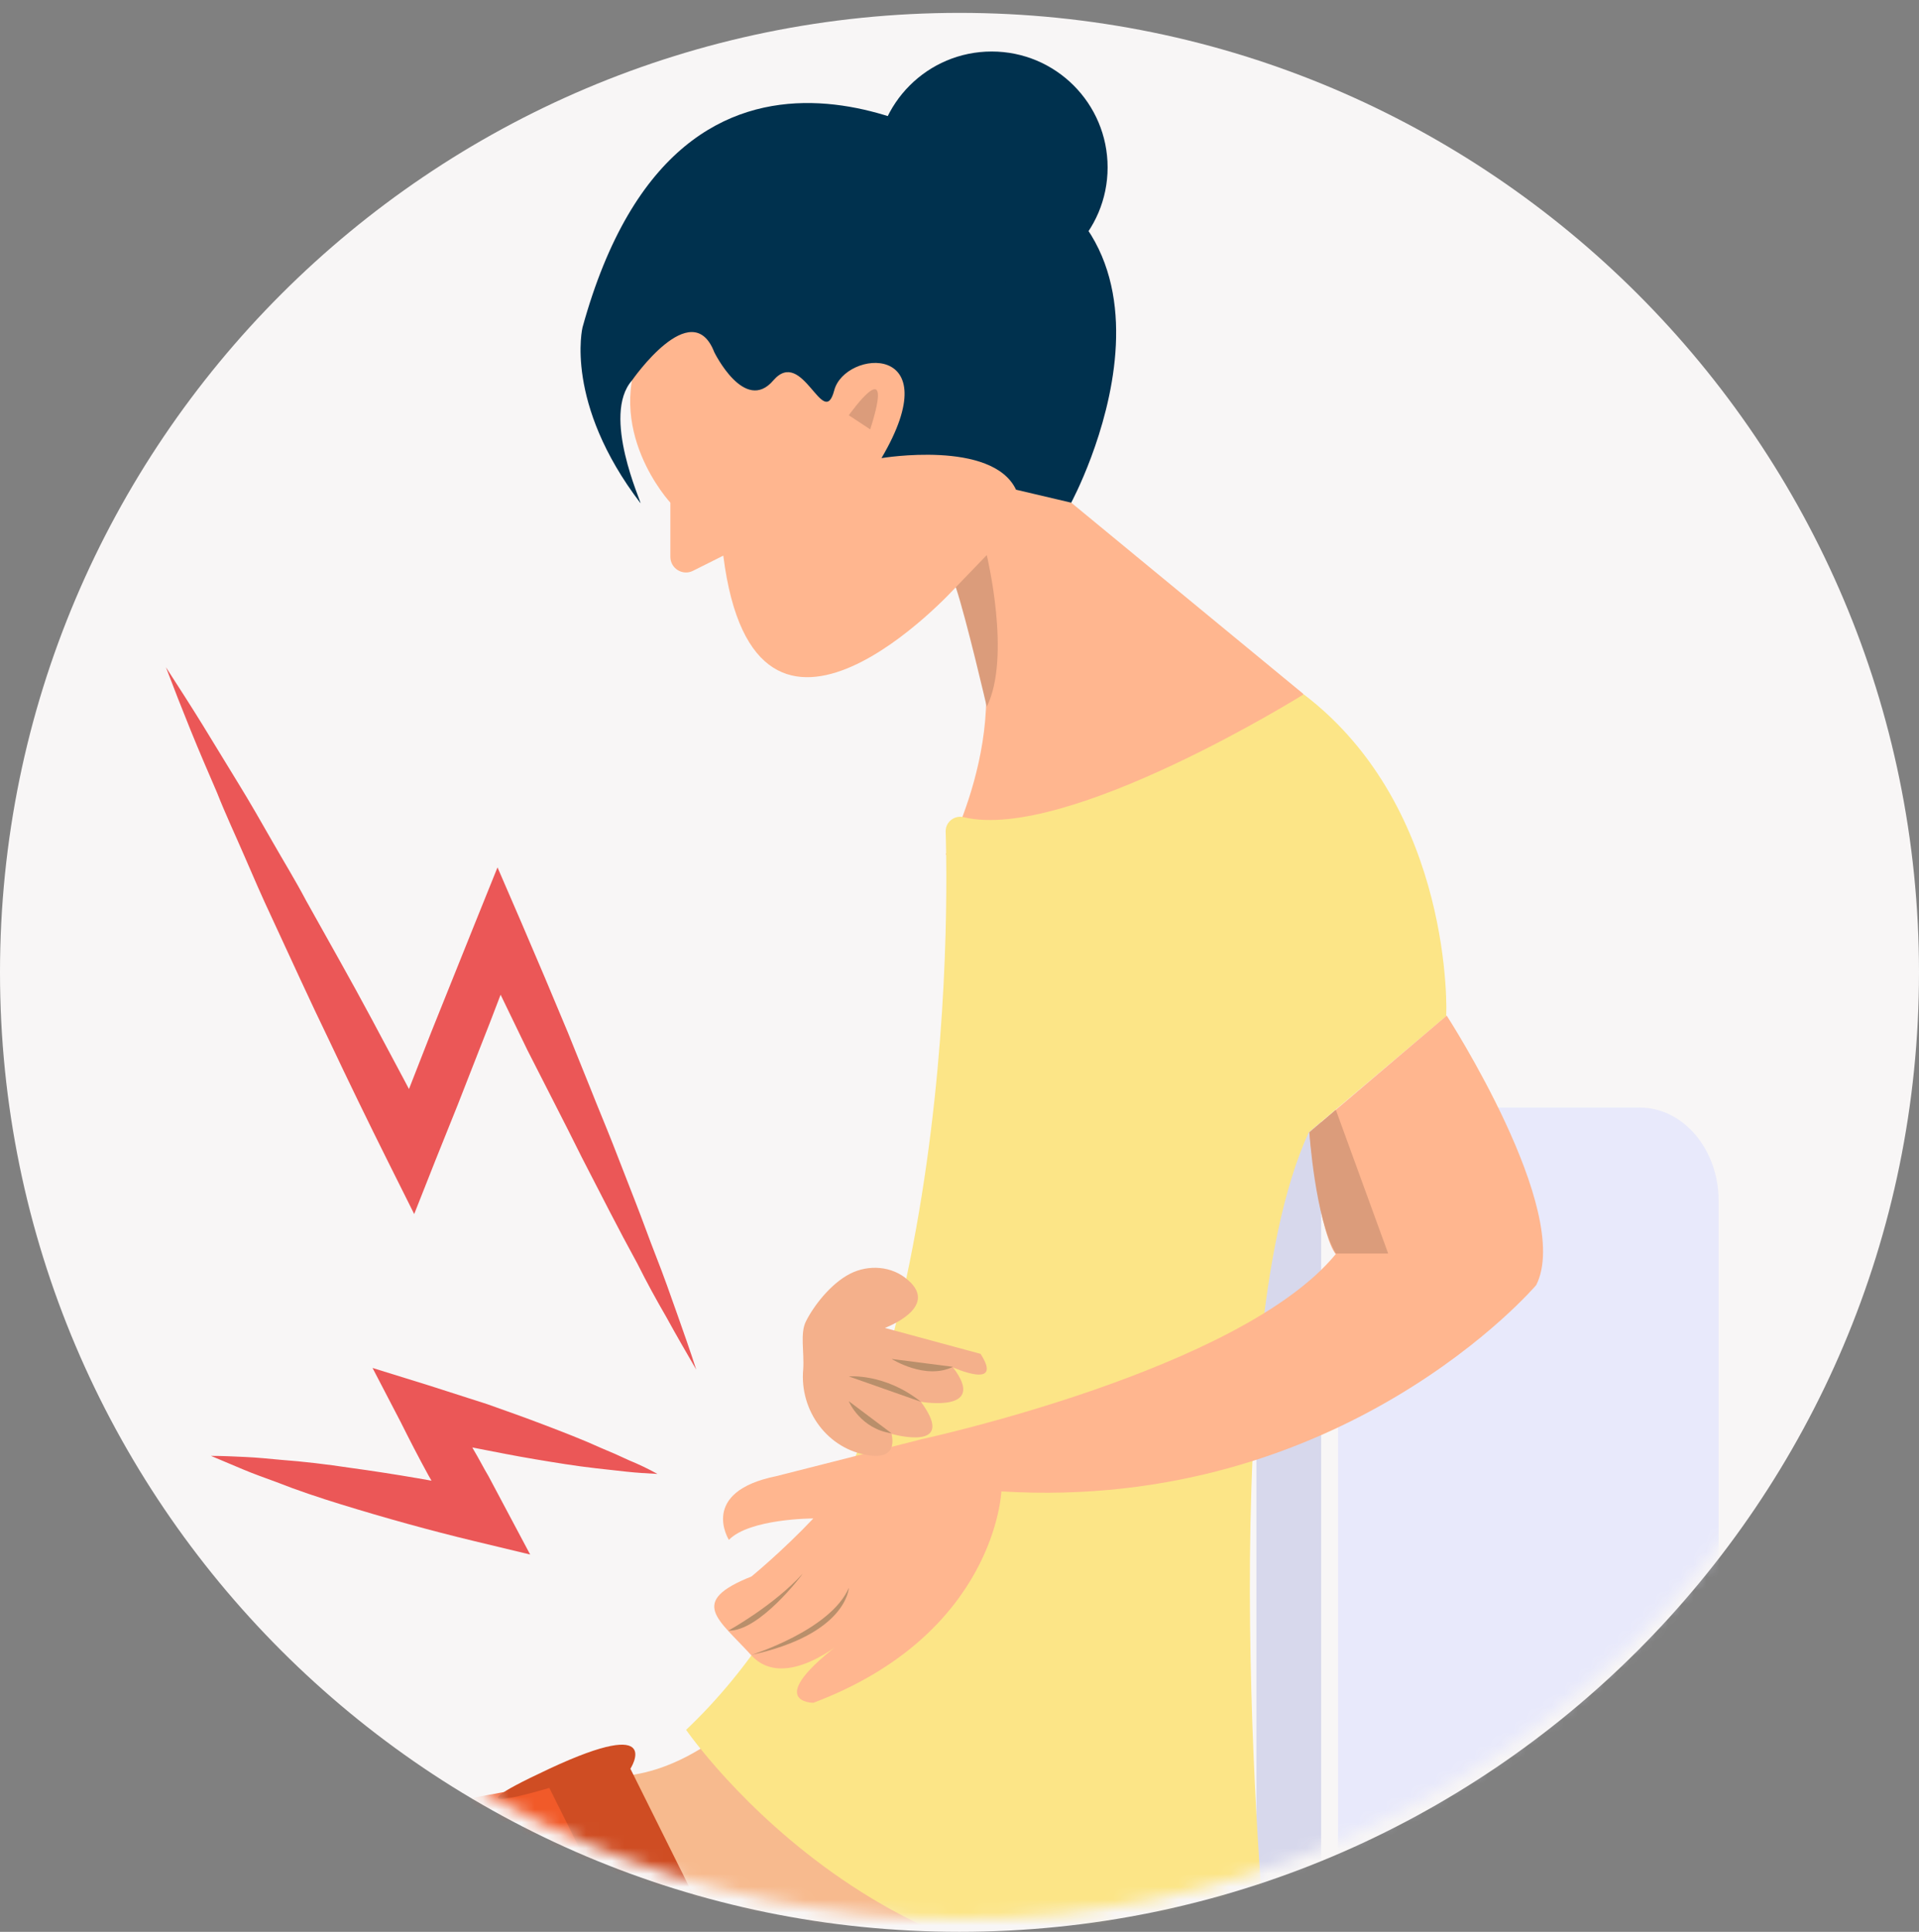 <svg width="149" height="150" viewBox="0 0 149 150" fill="none" xmlns="http://www.w3.org/2000/svg">
<rect x="0" y="0" width="149" height="150" fill="#808080" stroke="none"/>
<path d="M149 75.5C149 116.6 115.6 150 74.5 150C33.4 150 0 116.6 0 75.5C0 34.4 33.4 1 74.5 1C115.6 1 149 34.4 149 75.5Z" fill="#F8F6F6"/>
<mask id="mask0" mask-type="alpha" maskUnits="userSpaceOnUse" x="0" y="0" width="149" height="149">
<path d="M149 74.5C149 115.6 115.6 149 74.5 149C33.4 149 0 115.6 0 74.5C0 33.4 33.4 0 74.5 0C115.6 0 149 33.4 149 74.5Z" fill="#F8F6F6"/>
</mask>
<g mask="url(#mask0)">
<path d="M114.426 151.655H103.892V86H127.321C130.687 86 133.441 89.239 133.441 93.222V129.288C133.441 141.632 124.917 151.655 114.426 151.655Z" fill="#E8E9FB"/>
<path d="M97.554 90.946V145.833H44.181C40.946 145.833 38.323 148.46 38.323 151.699V151.742H97.597V151.655H102.581V86H102.537C99.783 86 97.554 88.232 97.554 90.946Z" fill="#D7D8EC"/>
<path d="M95.938 144.515C95.938 144.515 109.051 174.892 56.596 164.606L45.931 137.731C45.931 137.731 50.433 139.175 56.596 134.229L95.938 144.515Z" fill="#F7BA8E"/>
<path d="M74.212 45.595C74.212 45.595 58.65 62.841 56.159 43.144L53.798 44.326C53.011 44.72 52.05 44.151 52.05 43.232V39.03C52.05 39.03 46.717 33.296 49.995 26.731C53.274 20.165 71.72 11.149 83.173 29.182V39.03L101.183 53.868L106.515 74.308L73.425 66.342C73.469 66.386 79.938 54.218 74.212 45.595Z" fill="#FFB68F"/>
<path d="M101.226 53.912C101.226 53.912 82.867 65.38 74.824 63.454C74.124 63.279 73.425 63.804 73.425 64.548C73.687 73.346 73.731 114.927 53.273 134.317C53.273 134.317 70.496 159.354 98.341 151.957C98.341 151.957 93.839 104.773 101.619 87.921L112.285 78.905C112.329 78.861 112.897 62.797 101.226 53.912Z" fill="#FCE587"/>
<path d="M112.329 78.86C112.329 78.86 122.164 94.049 119.279 99.782C119.279 99.782 104.286 117.422 77.752 115.802C77.752 115.802 77.315 126.876 63.152 132.216C63.152 132.216 59.043 132.216 65.6 127.314C65.6 127.314 60.967 131.384 58.344 128.539C55.765 125.694 53.404 124.381 58.344 122.411C58.344 122.411 60.704 120.486 63.152 117.903C63.152 117.903 58.213 117.903 56.595 119.566C56.595 119.566 54.235 115.846 60.267 114.62L71.632 111.732C71.632 111.732 96.33 106.392 103.717 97.375C103.717 97.375 102.537 96.368 101.663 87.921L112.329 78.86Z" fill="#FFB68F"/>
<path d="M70.496 99.389C69.273 98.294 67.437 98.163 65.994 98.907C64.464 99.695 63.153 101.446 62.585 102.584C62.104 103.503 62.453 104.991 62.366 106.304C62.06 109.543 64.289 112.563 67.48 113.001C68.704 113.176 69.535 112.826 69.229 111.338C69.229 111.338 74.431 112.826 71.502 108.843C71.502 108.843 76.747 109.762 73.993 106.173C73.993 106.173 77.971 107.968 76.135 105.123L68.704 103.109C68.704 103.109 72.988 101.533 70.496 99.389Z" fill="#F4B08B"/>
<path d="M49.077 29.532C49.077 29.532 53.71 22.835 55.459 27.344C55.459 27.344 57.819 32.158 60.049 29.532C62.322 26.906 63.939 33.471 64.77 30.32C65.6 27.125 73.774 26.512 68.442 35.572C68.442 35.572 77.053 34.128 78.889 38.023L83.173 39.03C83.173 39.03 95.062 17.058 74.955 11.761C74.955 11.761 53.011 -2.814 45.23 25.418C45.23 25.418 43.788 31.283 49.733 39.074C49.82 39.03 46.673 32.246 49.077 29.532Z" fill="#00314E"/>
<path d="M48.946 137.556C48.946 137.556 16.424 141.889 1.256 150.512C1.256 150.512 -7.355 153.926 -2.022 175.285C6.196 208.113 8.643 218.793 8.643 218.793L19.878 215.335L20.839 168.326L56.596 164.649L48.99 139.219V137.556H48.946Z" fill="#F15A29"/>
<path d="M48.947 137.337C48.947 137.337 51.657 133.135 42.653 137.337C33.648 141.539 42.653 138.825 42.653 138.825L56.597 166.794C56.597 166.794 63.197 168.414 63.154 165.875L48.947 137.337Z" fill="#CF4D23"/>
<path d="M56.552 126.614C56.552 126.614 60.049 124.688 62.322 122.193C62.322 122.237 58.956 126.702 56.552 126.614Z" fill="#B98F6B"/>
<path d="M58.345 128.496C58.345 128.496 64.508 126.57 65.907 123.287C65.907 123.287 65.776 126.876 58.345 128.496Z" fill="#B98F6B"/>
<path d="M71.501 108.843L65.906 106.874C65.906 106.874 68.704 106.611 71.501 108.843Z" fill="#B98F6B"/>
<path d="M69.228 111.294L65.906 108.799C65.906 108.843 66.824 110.944 69.228 111.294Z" fill="#B98F6B"/>
<path d="M73.993 106.129L69.228 105.517C69.228 105.517 71.851 107.18 73.993 106.129Z" fill="#B98F6B"/>
<path d="M74.212 45.596L76.616 43.101C76.616 43.101 78.539 51.023 76.616 54.875C76.616 54.875 75.042 48.09 74.212 45.596Z" fill="#DB9C7B"/>
<path d="M103.719 97.331H107.784L103.719 86.17L101.664 87.921C101.664 87.877 102.101 94.618 103.719 97.331Z" fill="#DB9C7B"/>
<path d="M65.906 32.245C65.906 32.245 69.578 27.037 67.567 33.34L65.906 32.245Z" fill="#DB9C7B"/>
<path d="M54.06 106.348C53.273 104.991 52.486 103.634 51.743 102.277C50.956 100.92 50.213 99.564 49.514 98.163C48.771 96.806 48.028 95.405 47.328 94.049L45.186 89.89C44.487 88.49 43.788 87.089 43.088 85.732L40.946 81.53C39.591 78.729 38.236 75.928 36.881 73.126L40.465 73.039C39.373 75.884 38.324 78.729 37.187 81.574L35.526 85.82L33.821 90.065L32.16 94.267L30.149 90.24C28.576 87.089 27.046 83.938 25.559 80.786C24.029 77.635 22.587 74.44 21.101 71.244C20.358 69.669 19.658 68.049 18.959 66.43C18.259 64.81 17.516 63.234 16.861 61.571C16.161 59.952 15.462 58.332 14.806 56.713C14.15 55.093 13.495 53.43 12.883 51.81C13.845 53.299 14.806 54.787 15.724 56.275C16.642 57.763 17.56 59.295 18.478 60.783C19.396 62.272 20.27 63.803 21.145 65.335C22.019 66.867 22.937 68.356 23.767 69.931C25.472 72.995 27.221 76.059 28.882 79.167C30.543 82.274 32.204 85.382 33.821 88.49L30.149 88.665L31.81 84.419L33.471 80.173C34.608 77.328 35.744 74.527 36.881 71.682L38.629 67.349L40.465 71.594C41.689 74.44 42.913 77.328 44.093 80.173L45.842 84.507C46.41 85.951 47.022 87.395 47.59 88.84L49.295 93.217C49.864 94.661 50.388 96.149 50.956 97.594C51.525 99.038 52.049 100.526 52.574 102.015C53.055 103.371 53.579 104.86 54.06 106.348Z" fill="#EB5757"/>
<path d="M51.044 114.446C50.257 114.402 49.426 114.358 48.64 114.27C47.853 114.183 47.066 114.095 46.279 114.008C44.706 113.833 43.132 113.57 41.558 113.308C39.985 113.045 38.455 112.739 36.881 112.432C35.351 112.126 33.777 111.776 32.248 111.425L34.477 108.58C35.264 109.893 36.05 111.25 36.794 112.607C37.187 113.264 37.537 113.964 37.93 114.621L39.023 116.678L41.165 120.705L36.794 119.654C33.34 118.823 29.887 117.86 26.477 116.809C24.773 116.284 23.068 115.715 21.407 115.058C20.576 114.752 19.702 114.446 18.872 114.095C18.041 113.745 17.21 113.395 16.38 113.045C17.298 113.045 18.172 113.089 19.09 113.132C20.008 113.176 20.882 113.264 21.8 113.351C23.592 113.483 25.385 113.701 27.133 113.964C30.674 114.446 34.171 115.058 37.668 115.759L35.482 118.691L34.389 116.546C33.996 115.89 33.646 115.19 33.253 114.533C32.51 113.176 31.81 111.819 31.111 110.419L28.925 106.217L33.297 107.574C34.783 108.055 36.313 108.537 37.799 109.018C39.285 109.543 40.771 110.069 42.258 110.638C43.744 111.207 45.23 111.776 46.673 112.432C47.416 112.739 48.115 113.045 48.858 113.395C49.601 113.701 50.344 114.052 51.044 114.446Z" fill="#EB5757"/>
</g>
<circle cx="77" cy="13" r="9" fill="#00314E"/>
</svg>

